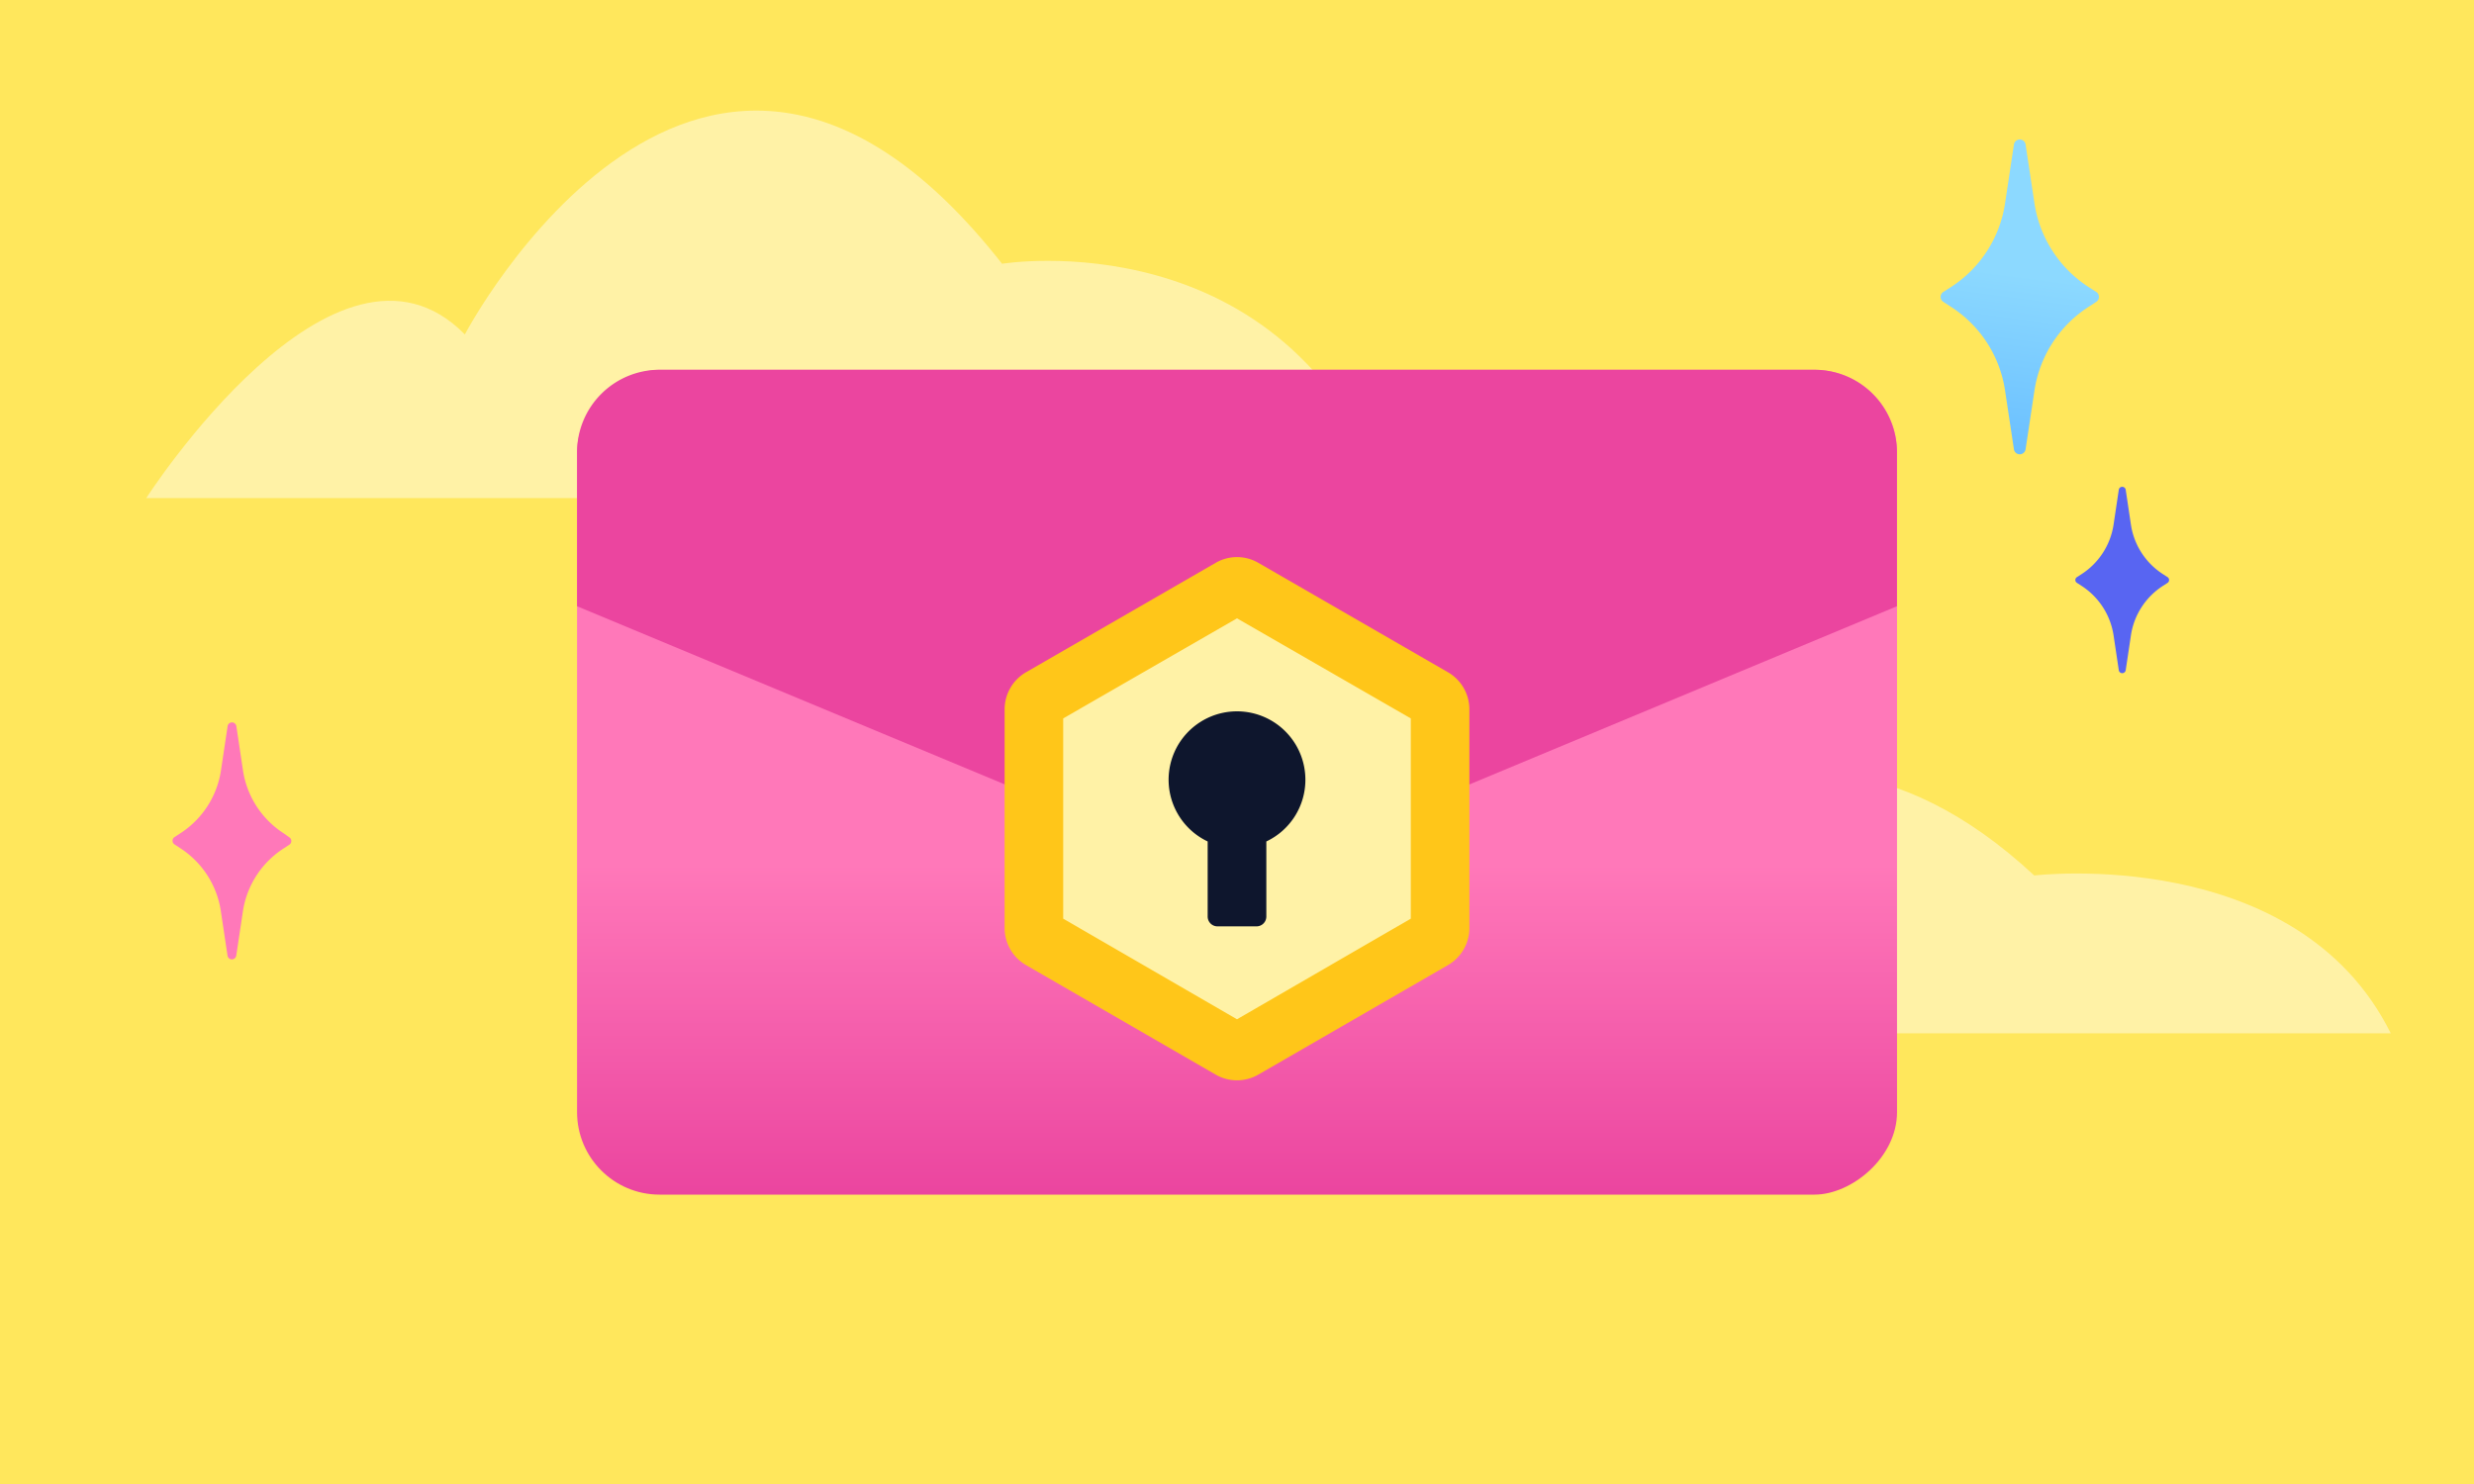 <svg id="art" xmlns="http://www.w3.org/2000/svg" xmlns:xlink="http://www.w3.org/1999/xlink" viewBox="0 0 280 168"><defs><style>.cls-1{fill:#ffe75c;}.cls-2{fill:#5865f2;}.cls-3{fill:#ff78b9;}.cls-4{fill:url(#linear-gradient);}.cls-5{fill:#fff2a6;}.cls-6{fill:url(#linear-gradient-2);}.cls-7{fill:#eb459f;}.cls-8{fill:#ffc619;}.cls-9{fill:#0e162d;}</style><linearGradient id="linear-gradient" x1="226.01" y1="53.24" x2="228.93" y2="31.15" gradientUnits="userSpaceOnUse"><stop offset="0" stop-color="#66bcff"/><stop offset="1" stop-color="#8cd9ff"/></linearGradient><linearGradient id="linear-gradient-2" x1="140" y1="135.23" x2="140" y2="41.86" gradientTransform="translate(51.45 228.55) rotate(-90)" gradientUnits="userSpaceOnUse"><stop offset="0" stop-color="#eb459f"/><stop offset="0.4" stop-color="#ff78b9"/></linearGradient></defs><rect class="cls-1" width="280" height="168"/><path class="cls-2" d="M244.8,65a8.09,8.09,0,0,1-3.63-5.62l-.59-3.94a.4.4,0,0,0-.39-.33h0a.39.39,0,0,0-.39.33l-.59,3.94A8.12,8.12,0,0,1,235.58,65l-.51.33a.39.39,0,0,0-.19.33v0a.39.39,0,0,0,.19.33l.51.33a8.12,8.12,0,0,1,3.63,5.62l.59,3.94a.39.39,0,0,0,.39.33h0a.4.4,0,0,0,.39-.33l.59-3.94a8.09,8.09,0,0,1,3.63-5.62l.51-.33a.38.38,0,0,0,.18-.33v0a.38.38,0,0,0-.18-.33Z"/><path class="cls-3" d="M32.11,94.34a10.29,10.29,0,0,1-4.61-7.13l-.75-5a.51.51,0,0,0-.5-.43h0a.5.5,0,0,0-.49.43l-.75,5a10.29,10.29,0,0,1-4.61,7.13l-.64.42a.48.48,0,0,0-.23.42v0a.48.48,0,0,0,.23.42l.64.42A10.29,10.29,0,0,1,25,103.18l.75,5a.5.5,0,0,0,.49.43h0a.51.51,0,0,0,.5-.43l.75-5a10.29,10.29,0,0,1,4.61-7.13l.64-.42a.48.48,0,0,0,.23-.42v0a.48.48,0,0,0-.23-.42Z"/><path class="cls-1" d="M46.55,130.3a12.59,12.59,0,0,1-5.63-8.71L40,115.5a.62.62,0,0,0-.61-.53h0a.61.61,0,0,0-.6.53l-.91,6.09a12.59,12.59,0,0,1-5.63,8.71l-.79.51a.62.62,0,0,0-.28.52v0a.6.6,0,0,0,.28.51l.79.51a12.61,12.61,0,0,1,5.63,8.72l.91,6.09a.6.6,0,0,0,.6.52h0a.61.61,0,0,0,.61-.52l.91-6.09a12.61,12.61,0,0,1,5.63-8.72l.79-.51a.6.6,0,0,0,.28-.51v0a.62.62,0,0,0-.28-.52Z"/><path class="cls-4" d="M236.39,32.5a13.74,13.74,0,0,1-6.14-9.5l-1-6.64a.67.67,0,0,0-.66-.57h0a.67.67,0,0,0-.66.57l-1,6.64a13.69,13.69,0,0,1-6.13,9.5l-.86.55a.66.66,0,0,0-.31.56v0a.66.66,0,0,0,.31.56l.86.56a13.65,13.65,0,0,1,6.13,9.5l1,6.63a.67.67,0,0,0,.66.57h0a.67.67,0,0,0,.66-.57l1-6.63a13.7,13.7,0,0,1,6.14-9.5l.86-.56a.65.65,0,0,0,.3-.56v0a.65.65,0,0,0-.3-.56Z"/><path class="cls-5" d="M52.61,37.86s26.88-51.23,60.8-8c0,0,32.16-5.29,43.68,26.53H16.55S38,23,52.61,37.86Z"/><path class="cls-5" d="M174.06,104.48S198.9,70,230.23,99.11c0,0,29.71-3.57,40.35,17.87H140.75S160.58,94.43,174.06,104.48Z"/><rect class="cls-6" x="93.32" y="13.85" width="93.37" height="149.39" rx="9.34" transform="translate(228.55 -51.45) rotate(90)"/><path class="cls-7" d="M214.69,68.63V51.2a9.34,9.34,0,0,0-9.33-9.34H74.64a9.34,9.34,0,0,0-9.33,9.34V68.63l69.21,28.84a14.26,14.26,0,0,0,11,0Z"/><path class="cls-5" d="M163,105.07V80.3a1.53,1.53,0,0,0-.76-1.33L140.77,66.59a1.52,1.52,0,0,0-1.54,0L117.78,79A1.53,1.53,0,0,0,117,80.3v24.77a1.53,1.53,0,0,0,.76,1.32l21.45,12.39a1.57,1.57,0,0,0,1.54,0l21.45-12.39A1.53,1.53,0,0,0,163,105.07Z"/><path class="cls-8" d="M140,122.3a4.83,4.83,0,0,1-2.42-.65l-21.45-12.39a4.85,4.85,0,0,1-2.43-4.19V80.3a4.85,4.85,0,0,1,2.43-4.2l21.45-12.38a4.81,4.81,0,0,1,4.84,0L163.87,76.1a4.85,4.85,0,0,1,2.43,4.2v24.77a4.85,4.85,0,0,1-2.43,4.19l-21.45,12.39A4.83,4.83,0,0,1,140,122.3ZM120.33,104,140,115.39,159.67,104V81.33L140,70,120.33,81.33Z"/><path class="cls-9" d="M147.74,88.26a7.74,7.74,0,1,0-11.06,7v8.5a1.11,1.11,0,0,0,1.11,1.11h4.42a1.11,1.11,0,0,0,1.11-1.11v-8.5A7.72,7.72,0,0,0,147.74,88.26Z"/></svg>